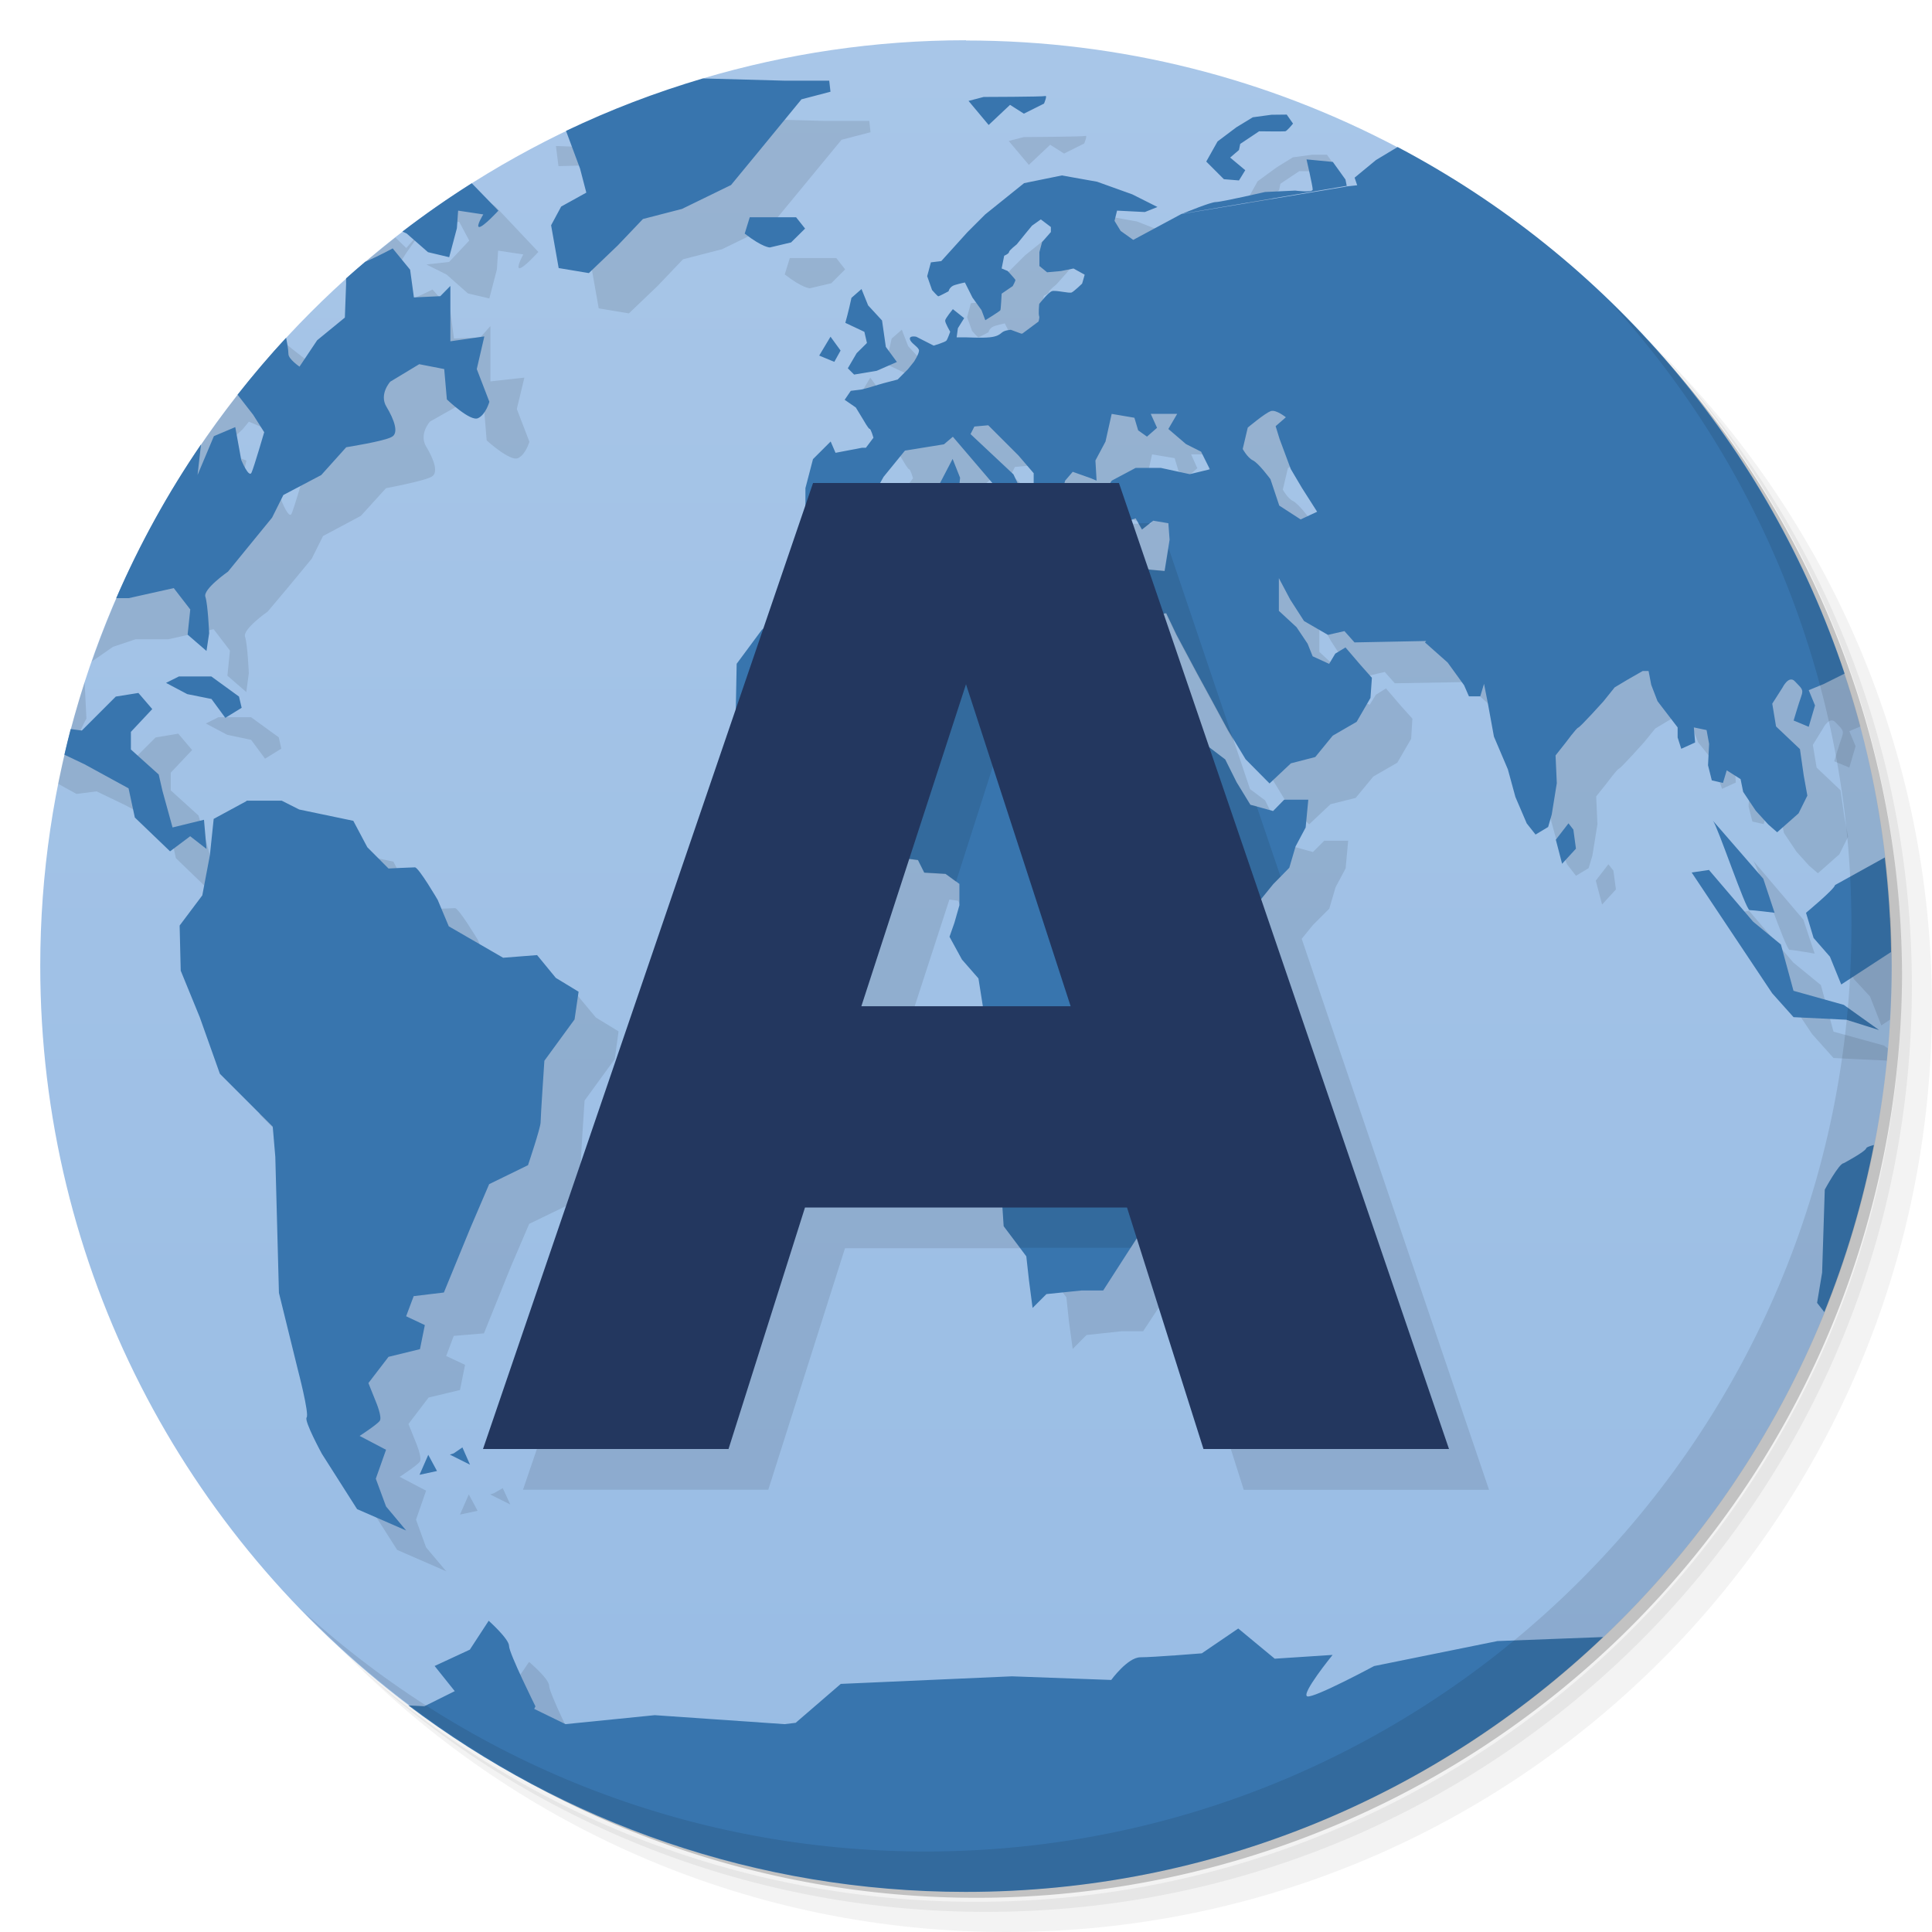 <svg xmlns="http://www.w3.org/2000/svg" viewBox="0 0 48 48">
 <defs>
  <linearGradient id="linearGradient3806" y1="47" x2="0" y2="1" gradientUnits="userSpaceOnUse">
   <stop style="stop-color:#98bce4;stop-opacity:1"/>
   <stop offset="1" style="stop-color:#a8c6e8;stop-opacity:1"/>
  </linearGradient>
 </defs>
 <g>
  <path d="m 36.31 5 c 5.859 4.062 9.688 10.831 9.688 18.5 c 0 12.426 -10.07 22.5 -22.5 22.5 c -7.669 0 -14.438 -3.828 -18.5 -9.688 c 1.037 1.822 2.306 3.499 3.781 4.969 c 4.085 3.712 9.514 5.969 15.469 5.969 c 12.703 0 23 -10.298 23 -23 c 0 -5.954 -2.256 -11.384 -5.969 -15.469 c -1.469 -1.475 -3.147 -2.744 -4.969 -3.781 z m 4.969 3.781 c 3.854 4.113 6.219 9.637 6.219 15.719 c 0 12.703 -10.297 23 -23 23 c -6.081 0 -11.606 -2.364 -15.719 -6.219 c 4.16 4.144 9.883 6.719 16.219 6.719 c 12.703 0 23 -10.298 23 -23 c 0 -6.335 -2.575 -12.06 -6.719 -16.219 z" style="opacity:0.05"/>
  <path d="m 41.28 8.781 c 3.712 4.085 5.969 9.514 5.969 15.469 c 0 12.703 -10.297 23 -23 23 c -5.954 0 -11.384 -2.256 -15.469 -5.969 c 4.113 3.854 9.637 6.219 15.719 6.219 c 12.703 0 23 -10.298 23 -23 c 0 -6.081 -2.364 -11.606 -6.219 -15.719 z" style="opacity:0.1"/>
  <path d="m 31.25 2.375 c 8.615 3.154 14.75 11.417 14.75 21.13 c 0 12.426 -10.07 22.5 -22.5 22.5 c -9.708 0 -17.971 -6.135 -21.12 -14.75 a 23 23 0 0 0 44.875 -7 a 23 23 0 0 0 -16 -21.875 z" style="opacity:0.2"/>
 </g>
 <g>
  <path d="m 24 1 c -2.27 0 -4.462 0.334 -6.533 0.947 c 1.533 1.053 -1.25 2.02 -3.205 1.215 c -7.833 3.667 -13.262 11.617 -13.262 20.838 c 0 7.505 3.595 14.169 9.156 18.367 c 5.844 2.633 21.844 2.633 29.684 -1.699 c 2.366 -2.249 4.253 -4.995 5.494 -8.07 c 0 -0.001 0 -0.001 0 -0.002 c 0.234 -1.595 0.666 -3.594 1.23 -4.15 c 0 0 0.002 0 0.002 0 c 0.282 -1.438 0.434 -2.923 0.434 -4.443 c 0 -0.118 -0.006 -0.234 -0.008 -0.352 c -0.992 -0.648 -0.558 -1.181 -0.156 -2.348 c -0.184 -1.575 -0.526 -3.101 -1.012 -4.563 c 0 0 -0.002 0 -0.002 0 c -1.826 -0.741 -7.823 -7.74 -11.1 -13.08 c -3.203 -1.692 -6.85 -2.654 -10.725 -2.654 z" style="fill:url(#linearGradient3806);fill-opacity:1"/>
  <path d="m 17,2.906 -0.844,0.25 -0.969,0.063 -0.594,0.438 -0.781,-0.029 0.063,0.5 1.125,-0.031 0.406,1.094 0.156,0.594 -0.625,0.344 -0.25,0.469 0.188,1.063 0.75,0.125 0.719,-0.688 0.625,-0.656 0.969,-0.25 1.219,-0.594 0.721,-0.875 1.029,-1.25 0.721,-0.188 -0.031,-0.281 -1.125,0 -3.469,-0.094 z m 9.967,0.471 c -0.055,0.02 -1.531,0.029 -1.531,0.029 l -0.375,0.096 0.5,0.594 0.531,-0.5 0.344,0.219 0.5,-0.25 c 0,0 0.09,-0.211 0.031,-0.188 z m 5.625,0.467 0,0.002 -0.471,0.063 -0.404,0.25 -0.471,0.344 -0.279,0.5 0.438,0.438 0.375,0.031 0.156,-0.25 L 31.561,4.909 31.78,4.721 31.811,4.565 32.28,4.252 c 0,0 0.613,0.008 0.656,0 0.047,-0.012 0.188,-0.189 0.188,-0.189 L 32.968,3.844 Z m 3.477,0.578 -0.26,0.174 -0.625,0.375 -0.531,0.438 0.064,0.189 -0.25,0.031 L 34.436,5.473 34.122,5.034 33.468,4.971 c 0,0 0.154,0.664 0.154,0.75 0,0.082 -0.438,0.031 -0.438,0.031 l -0.75,0.031 c 0,0 -1.082,0.25 -1.219,0.25 -0.129,0 -0.764,0.262 -0.813,0.281 l -0.031,0 -0.031,0 -0.063,0.063 -1.125,0.594 -0.313,-0.219 -0.156,-0.25 0.063,-0.281 0.688,0.063 0.313,-0.125 -0.625,-0.313 -0.875,-0.344 -0.875,-0.156 -0.938,0.219 -0.969,0.781 -0.438,0.438 -0.656,0.721 -0.25,0.029 -0.094,0.346 0.125,0.344 c 0,0 0.137,0.156 0.156,0.156 0.02,0 0.25,-0.125 0.25,-0.125 0,0 0.023,-0.117 0.156,-0.156 0.129,-0.039 0.25,-0.064 0.25,-0.064 l 0.188,0.375 0.219,0.314 0.094,0.25 c 0,0 0.363,-0.223 0.375,-0.25 0.012,-0.031 0.031,-0.406 0.031,-0.406 l 0.281,-0.219 c 0,0 0.07,-0.133 0.063,-0.156 C 26.207,7.923 26.027,7.724 26.027,7.724 L 25.871,7.66 25.934,7.347 c 0,0 0.125,-0.051 0.125,-0.094 0,-0.039 0.188,-0.188 0.188,-0.188 l 0.25,-0.281 0.156,-0.188 0.219,-0.156 0.25,0.188 0,0.125 -0.219,0.25 -0.094,0.25 0,0.344 0.219,0.156 0.344,-0.031 0.314,-0.063 0.25,0.156 -0.064,0.219 c 0,0 -0.187,0.188 -0.25,0.219 -0.055,0.031 -0.414,-0.063 -0.5,-0.031 -0.094,0.031 -0.313,0.344 -0.313,0.344 0,0 -0.027,0.25 0,0.314 0.006,0.017 0.008,0.055 0,0.094 l -0.031,0.031 -0.375,0.279 -0.031,0 -0.25,-0.094 c 0,0 -0.152,0.006 -0.219,0.064 -0.063,0.051 -0.119,0.106 -0.313,0.125 -0.191,0.02 -0.563,0 -0.594,0 l -0.219,0 0.031,-0.221 0.156,-0.25 -0.281,-0.219 c 0,0 -0.185,0.23 -0.189,0.281 -0.008,0.055 0.125,0.281 0.125,0.281 0,0 -0.063,0.18 -0.094,0.219 -0.031,0.039 -0.344,0.125 -0.344,0.125 L 23.775,9.376 c 0,0 -0.18,-0.04 -0.156,0.063 0.023,0.102 0.221,0.195 0.221,0.281 0,0.082 -0.125,0.281 -0.125,0.281 l -0.156,0.188 -0.25,0.25 -0.344,0.094 c 0,0 -0.243,0.072 -0.314,0.096 -0.063,0.023 -0.25,0.063 -0.25,0.063 l -0.281,0.031 -0.125,0.219 0.25,0.188 0.189,0.313 c 0,0 0.125,0.219 0.156,0.219 0.031,0 0.094,0.221 0.094,0.221 l -0.189,0.25 -0.094,0 -0.656,0.125 -0.125,-0.281 -0.438,0.438 -0.188,0.719 0,0.438 -1.063,3.094 -0.625,0.846 -0.031,1.063 -6.281,18.437 6.094,0 1.906,-6 4.906,0 0.031,0.469 0.563,0.75 0.063,0.594 0.094,0.689 0.344,-0.346 0.875,-0.094 0.531,0 0.844,-1.281 1.656,5.221 6.094,0 -4.654,-13.689 0.279,-0.344 0.406,-0.406 0.156,-0.531 0.25,-0.469 0.063,-0.688 -0.594,0 -0.281,0.281 -0.563,-0.156 -0.344,-0.563 -0.281,-0.563 -0.375,-0.281 -1.125,-3.344 0.031,0 0.25,0.529 0.5,0.939 0.375,0.688 0.406,0.75 0.438,0.719 0.594,0.594 0.531,-0.5 0.625,-0.156 0.438,-0.531 0.596,-0.344 0.344,-0.594 0.031,-0.5 -0.281,-0.313 -0.375,-0.438 -0.25,0.156 -0.156,0.25 -0.406,-0.189 -0.125,-0.313 -0.281,-0.406 -0.438,-0.406 0,-0.813 0.281,0.531 0.344,0.531 0.594,0.344 0.406,-0.094 0.25,0.281 1.781,-0.031 -0.031,0.031 0.563,0.5 0.406,0.563 0.125,0.281 0.281,0 0.094,-0.313 0.094,0.469 0.156,0.844 0.344,0.813 0.188,0.688 0.281,0.656 0.219,0.281 0.314,-0.188 0.094,-0.313 0.125,-0.781 -0.031,-0.689 0.25,-0.313 c 0,0 0.266,-0.359 0.313,-0.375 0.051,-0.012 0.625,-0.656 0.625,-0.656 l 0.281,-0.344 0.313,-0.188 0.375,-0.219 0.156,0 0.063,0.344 0.156,0.406 0.5,0.625 0,0.25 0.094,0.281 0.344,-0.156 -0.029,-0.375 0.313,0.094 0.063,0.344 -0.031,0.531 0.094,0.375 0.281,0.063 0.094,-0.313 0.346,0.219 0.063,0.313 0.313,0.469 0.313,0.346 0.219,0.188 0.531,-0.469 0.219,-0.439 -0.094,-0.5 -0.094,-0.654 -0.594,-0.564 -0.094,-0.563 0.25,-0.406 c 0,0 0.16,-0.32 0.313,-0.156 0.152,0.168 0.227,0.188 0.156,0.375 -0.066,0.184 -0.188,0.594 -0.188,0.594 l 0.375,0.156 0.156,-0.531 -0.156,-0.375 0.277,-0.115 C 44.69,12.317 41,7.469 36.075,4.426 M 11.749,4.883 C 11.616,4.973 11.28,4.946 11.28,4.946 L 11.216,4.887 c -0.179,0.12 -0.352,0.246 -0.527,0.371 l 0.156,0.344 0.563,-0.094 0.25,0.469 -0.5,0.531 -0.563,0.063 0.5,0.25 0.531,0.469 0.531,0.125 0.188,-0.719 0.031,-0.469 0.625,0.094 c 0,0 -0.187,0.344 -0.094,0.344 0.102,0 0.469,-0.406 0.469,-0.406 L 12.313,5.134 c 0,0 -0.439,-0.344 -0.564,-0.25 z m -1.217,0.779 -0.438,0.5 -0.27,-0.26 C 9.404,6.232 8.993,6.572 8.597,6.929 8.958,7.037 9.389,7.218 9.468,7.161 9.597,7.067 10.093,6.286 10.093,6.286 Z m 9.09,0.75 -0.125,0.406 c 0.449,0.348 0.625,0.344 0.625,0.344 L 20.653,7.037 20.997,6.693 20.778,6.412 Z m -8.875,0.781 c 0,0 -0.43,0.219 -0.844,0.375 -0.414,0.156 -0.313,0.5 -0.313,0.5 L 9.559,8.912 8.871,9.476 8.433,10.132 c 0,0 -0.281,-0.189 -0.281,-0.314 0,-0.125 -0.063,-0.5 -0.063,-0.5 L 7.368,8.755 c 0,0 -0.171,-0.133 -0.338,-0.273 -2.084,2.277 -3.711,4.976 -4.748,7.953 l 0.525,-0.365 0.563,-0.188 0.812,0 1.125,-0.25 0.406,0.531 -0.063,0.625 0.469,0.406 0.063,-0.469 c 0,0 -0.031,-0.719 -0.094,-0.906 -0.063,-0.188 0.563,-0.625 0.563,-0.625 l 0.5,-0.594 0.594,-0.719 0.281,-0.564 0.939,-0.5 0.625,-0.688 c 0,0 0.938,-0.175 1.125,-0.281 0.191,-0.09 0.066,-0.434 -0.125,-0.75 -0.191,-0.313 0.094,-0.625 0.094,-0.625 l 0.719,-0.406 0.625,0.094 0.063,0.781 c 0,0 0.59,0.537 0.781,0.439 0.191,-0.09 0.281,-0.406 0.281,-0.406 l -0.313,-0.814 0.188,-0.779 -0.844,0.094 0,-1.375 -0.25,0.281 -0.656,0.029 -0.094,-0.719 z m 11.656,1 -0.25,0.219 C 22.09,8.717 21.997,9.037 21.997,9.037 l 0.471,0.221 0.063,0.279 -0.25,0.25 -0.219,0.375 0.156,0.156 0.563,-0.094 0.5,-0.219 L 23,9.63 22.906,8.974 22.562,8.599 22.406,8.193 Z m -0.781,1.189 -0.279,0.469 0.375,0.156 0.154,-0.281 z m -15.438,1.094 0.656,0.281 0.438,0.563 0.281,0.438 c 0,0 -0.245,0.844 -0.313,1 -0.066,0.156 -0.25,-0.313 -0.25,-0.313 L 6.84,11.632 6.309,11.851 5.903,12.82 5.997,12.007 6.122,11.443 5.468,11.193 6.031,10.662 Z m 26.375,0.75 c 0.133,-0.043 0.375,0.156 0.375,0.156 l -0.25,0.219 0.094,0.313 0.281,0.75 0.281,0.469 0.375,0.594 -0.406,0.188 -0.531,-0.344 -0.219,-0.656 c 0,0 -0.297,-0.406 -0.438,-0.469 -0.133,-0.066 -0.25,-0.281 -0.25,-0.281 l 0.125,-0.529 c 0,0 0.425,-0.359 0.563,-0.406 z m -3.936,0.063 0.561,0.094 0.094,0.313 0.219,0.156 0.25,-0.219 -0.154,-0.344 0.654,0 -0.219,0.375 0.439,0.375 0.375,0.188 0.219,0.438 -0.5,0.125 -0.719,-0.154 -0.625,0 -0.596,0.313 -0.029,0.063 -1.156,0 0.031,-0.063 0.188,-0.219 0.438,0.156 0.156,0.063 -0.031,-0.5 0.25,-0.469 z m -3.064,0.281 0.75,0.75 0.375,0.438 0,0.25 -0.375,0 -0.125,-0.219 -1.064,-1 0.096,-0.188 z m -0.877,0.281 0.002,0 1,1.156 -0.844,0 0,-0.125 -0.189,-0.471 -0.313,0.596 -1.469,0 0.094,-0.156 0.531,-0.656 0.969,-0.156 z m 4.531,2.031 0.002,0 0.154,0.279 0.281,-0.219 0.375,0.064 0.031,0.404 -0.125,0.781 -0.344,-0.031 -0.063,0 -0.406,-1.25 z m -27.11,3.066 c -0.265,0.823 -0.486,1.665 -0.658,2.525 l 0.455,0.252 0.5,-0.064 0.719,0.346 1.094,0.594 0.156,0.719 0.875,0.844 0.5,-0.375 0.406,0.313 -0.094,-0.719 -0.75,0.188 -0.25,-0.906 -0.125,-0.404 -0.689,-0.625 0,-0.439 0.531,-0.563 -0.344,-0.406 -0.563,0.094 -0.844,0.844 -0.688,-0.094 c 0,0 -0.313,-0.531 -0.375,-0.656 -0.063,-0.125 0.188,-0.563 0.188,-0.563 z m 3.324,0.871 -0.313,0.156 0.531,0.281 0.594,0.125 0.346,0.469 0.404,-0.25 -0.063,-0.281 -0.688,-0.5 z m 1.688,3.09 0.002,0.004 -0.813,0.438 -0.094,0.906 -0.189,1 -0.563,0.75 0.031,1.125 0.469,1.156 0.5,1.406 1.313,1.313 0.064,0.75 0.094,3.375 0.469,1.906 c 0,0 0.289,1.099 0.219,1.188 -0.066,0.086 0.375,0.906 0.375,0.906 l 0.875,1.375 1.219,0.531 -0.5,-0.594 -0.25,-0.688 0.25,-0.721 -0.656,-0.344 c 0,0 0.438,-0.285 0.5,-0.375 0.066,-0.09 -0.094,-0.469 -0.094,-0.469 l -0.188,-0.469 0.5,-0.656 0.781,-0.188 0.125,-0.625 -0.469,-0.219 0.188,-0.5 0.75,-0.063 0.656,-1.625 0.469,-1.096 0.969,-0.469 c 0,0 0.313,-0.927 0.313,-1.063 0,-0.129 0.094,-1.531 0.094,-1.531 l 0.75,-1.031 0.094,-0.688 -0.563,-0.344 -0.469,-0.563 -0.844,0.063 -1.344,-0.781 -0.281,-0.656 c 0,0 -0.47,-0.781 -0.563,-0.781 -0.09,0 -0.656,0.031 -0.656,0.031 L 10.117,22.062 9.773,21.406 8.429,21.127 7.99,20.906 m 35.564,0.473 c 0.113,0.129 0.812,2.219 0.906,2.219 0.086,0 0.625,0.094 0.625,0.094 l -0.281,-0.844 z m -3.594,0.094 -0.313,0.406 0.156,0.594 0.344,-0.375 -0.063,-0.469 z m -16.375,0.875 0.219,0.031 0.156,0.313 0.531,0.031 0.344,0.25 0,0.531 -0.125,0.438 -0.125,0.344 0.313,0.564 0.406,0.469 0.094,0.688 -3,0 1.189,-3.656 z m 19.875,0.281 -0.438,0.063 2,3 0.531,0.594 1.313,0.064 0.012,0.004 c 0.01,-0.102 0.014,-0.206 0.023,-0.309 l -0.098,-0.07 -1.25,-0.344 -0.313,-1.156 -0.688,-0.564 -1.094,-1.279 z m 3.506,0.166 -0.381,0.211 c 0,0.09 -0.719,0.688 -0.719,0.688 l 0.188,0.625 0.406,0.438 0.281,0.719 0.215,-0.143 c 0.025,-0.441 0.041,-0.885 0.041,-1.332 0,-0.404 -0.011,-0.806 -0.031,-1.205 z m -34.475,14.178 -0.219,0.125 -0.094,0.031 0.5,0.25 z m -0.844,0.156 -0.219,0.5 0.438,-0.094 z m 1.5,4.156 -0.004,0.002 0.002,0.002 z m -0.002,0.004 -0.467,0.684 c -0.87,0.372 -0.956,0.305 -0.375,1.031 l 1.965,0.442 0.031,-0.063 c 0,0 -0.656,-1.32 -0.656,-1.5 0,-0.175 -0.494,-0.588 -0.498,-0.592 z" style="fill:#000;opacity:0.1;fill-opacity:1"/>
  <path d="m 17.467 1.947 c -1.176 0.348 -2.315 0.782 -3.404 1.305 l 0.348 0.936 l 0.156 0.598 l -0.625 0.346 l -0.25 0.465 l 0.188 1.063 l 0.75 0.125 l 0.719 -0.688 l 0.625 -0.656 l 0.969 -0.25 l 1.219 -0.594 l 0.721 -0.875 l 1.029 -1.254 l 0.721 -0.189 l -0.031 -0.275 l -1.125 0 l -2.01 -0.055 z m 8.502 0.439 c -0.055 0.02 -1.531 0.023 -1.531 0.023 l -0.375 0.098 l 0.5 0.598 l 0.531 -0.5 l 0.344 0.219 l 0.5 -0.25 c 0 0 0.09 -0.211 0.031 -0.188 z m 6 0.461 l -0.379 0.004 l -0.465 0.063 l -0.41 0.25 l -0.465 0.35 l -0.281 0.5 l 0.438 0.438 l 0.375 0.031 l 0.156 -0.254 l -0.375 -0.314 l 0.219 -0.188 l 0.031 -0.152 l 0.469 -0.313 c 0 0 0.609 0.008 0.652 0 c 0.047 -0.012 0.191 -0.191 0.191 -0.191 l -0.156 -0.223 z m 2.752 0.807 l -0.535 0.322 l -0.531 0.438 l 0.064 0.189 l -0.281 0.031 l 0 0.004 l -4.082 0.68 l 0.016 -0.012 l -1.217 0.654 l -0.313 -0.223 l -0.152 -0.25 l 0.063 -0.254 l 0.691 0.035 l 0.313 -0.125 l -0.625 -0.314 l -0.875 -0.314 l -0.875 -0.156 l -0.938 0.191 l -0.969 0.779 l -0.439 0.439 l -0.65 0.719 l -0.258 0.031 l -0.092 0.344 l 0.121 0.344 c 0 0 0.137 0.156 0.156 0.156 c 0.02 0 0.254 -0.125 0.254 -0.125 c 0 0 0.023 -0.117 0.156 -0.156 c 0.129 -0.039 0.25 -0.063 0.25 -0.063 l 0.188 0.375 l 0.225 0.313 l 0.094 0.25 c 0 0 0.363 -0.223 0.375 -0.25 c 0.012 -0.031 0.031 -0.41 0.031 -0.41 l 0.275 -0.188 c 0 0 0.074 -0.133 0.066 -0.156 c -0.008 -0.02 -0.191 -0.219 -0.191 -0.219 l -0.15 -0.063 l 0.063 -0.316 c 0 0 0.121 -0.051 0.121 -0.094 c 0 -0.039 0.191 -0.189 0.191 -0.189 l 0.223 -0.275 l 0.156 -0.189 l 0.219 -0.156 l 0.25 0.189 l 0 0.125 l -0.219 0.25 l -0.066 0.25 l 0 0.344 l 0.191 0.156 l 0.344 -0.031 l 0.313 -0.063 l 0.277 0.154 l -0.063 0.221 c 0 0 -0.195 0.188 -0.258 0.219 c -0.055 0.031 -0.406 -0.063 -0.492 -0.031 c -0.094 0.031 -0.316 0.316 -0.316 0.316 c 0 0 -0.027 0.249 0 0.313 c 0.008 0.022 -0.004 0.068 -0.016 0.123 l -0.029 0.023 l -0.375 0.279 l -0.031 0 l -0.254 -0.094 c 0 0 -0.152 0.008 -0.219 0.066 c -0.063 0.051 -0.12 0.102 -0.313 0.121 c -0.191 0.02 -0.565 0 -0.596 0 l -0.219 0 l 0.031 -0.227 l 0.156 -0.25 l -0.281 -0.223 c 0 0 -0.188 0.23 -0.191 0.281 c -0.008 0.055 0.125 0.279 0.125 0.279 c 0 0 -0.063 0.182 -0.094 0.221 c -0.031 0.039 -0.316 0.125 -0.316 0.125 l -0.434 -0.221 c 0 0 -0.18 -0.038 -0.156 0.064 c 0.023 0.102 0.225 0.195 0.225 0.281 c 0 0.082 -0.125 0.275 -0.125 0.275 l -0.152 0.189 l -0.254 0.254 l -0.344 0.09 c 0 0 -0.246 0.07 -0.316 0.094 c -0.063 0.023 -0.25 0.066 -0.25 0.066 l -0.254 0.031 l -0.152 0.223 l 0.277 0.191 l 0.188 0.309 c 0 0 0.125 0.223 0.156 0.223 c 0.031 0 0.094 0.219 0.094 0.219 l -0.188 0.25 l -0.098 0 l -0.656 0.125 l -0.121 -0.281 l -0.439 0.438 l -0.188 0.721 l 0 0.598 l 0.75 0.406 l 0.598 -0.221 l 0.594 -1.064 l 0.531 -0.652 l 0.969 -0.156 l 0.221 -0.188 l 1.094 1.281 l 0.125 0.438 l 0.316 -0.156 l -0.1 -0.375 l 0.191 0 l -0.121 -0.254 l -1.066 -1 l 0.096 -0.188 l 0.344 -0.031 l 0.75 0.75 l 0.379 0.441 l 0 0.688 l 0.188 0.125 l 0.375 0.375 l 0.277 -0.094 l -0.152 -0.566 l 0.094 -0.344 l 0.188 -0.219 l 0.439 0.156 l 0.154 0.063 l -0.029 -0.5 l 0.25 -0.469 l 0.154 -0.689 l 0.564 0.096 l 0.094 0.313 l 0.219 0.156 l 0.25 -0.219 l -0.156 -0.346 l 0.656 0 l -0.219 0.375 l 0.438 0.375 l 0.375 0.189 l 0.219 0.438 l -0.5 0.121 l -0.719 -0.156 l -0.625 0 l -0.594 0.316 l -0.125 0.188 l -0.434 0.094 l 0.188 0.469 l 0.344 0.406 l 0.621 -0.219 l 0.156 0.277 l 0.281 -0.219 l 0.375 0.063 l 0.031 0.41 l -0.125 0.777 l -0.344 -0.031 l -0.406 -0.063 l -0.189 0.465 l -1.375 -0.25 l -0.25 -0.316 l -0.313 0.281 l -0.344 0.469 l -0.875 -0.5 l -0.875 -0.527 l 0 -0.941 l -0.566 0.031 l -0.031 0.313 l -1.375 -0.063 l -0.434 0.402 l -0.844 0.031 l -0.566 0.5 l -0.344 0.969 l -0.875 0.691 l -0.625 0.844 l -0.031 1.625 l -0.188 0.5 l -0.066 0.598 l 0.379 0.652 l 0.219 0.625 l 0.75 0.906 l 0.441 0.375 l 0.434 0.094 l 0.096 -0.375 l 1.563 0 l 0.406 -0.188 l 0.5 0.063 l 0.156 0.313 l 0.529 0.031 l 0.346 0.25 l 0 0.531 l -0.125 0.438 l -0.121 0.344 l 0.309 0.566 l 0.41 0.469 l 0.188 1.188 l 0.031 0.777 l -0.281 0.656 l -0.031 0.625 l 0.219 1.156 l 0.188 0.188 l 0.281 1.094 l 0.031 0.471 l 0.563 0.75 l 0.066 0.594 l 0.09 0.688 l 0.344 -0.344 l 0.875 -0.09 l 0.535 0 l 0.965 -1.5 c 1.802 -2.263 1.184 -5.563 2.195 -7.283 l 1.066 -1.313 l 0.398 -0.406 l 0.156 -0.531 l 0.25 -0.469 l 0.066 -0.691 l -0.6 0 l -0.275 0.281 l -0.564 -0.156 l -0.344 -0.563 l -0.281 -0.563 l -0.656 -0.5 l -0.154 -0.813 l -0.281 -0.475 l -0.311 -0.594 l -0.408 -0.719 l -0.092 -0.469 l 0.436 -0.063 l 0.254 0.531 l 0.5 0.938 l 0.375 0.688 l 0.406 0.75 l 0.438 0.723 l 0.594 0.6 l 0.531 -0.5 l 0.605 -0.156 l 0.434 -0.531 l 0.594 -0.344 l 0.344 -0.594 l 0.035 -0.5 l -0.281 -0.316 l -0.375 -0.438 l -0.254 0.154 l -0.152 0.254 l -0.41 -0.188 l -0.125 -0.313 l -0.275 -0.41 l -0.439 -0.406 l 0 -0.813 l 0.281 0.531 l 0.344 0.535 l 0.594 0.344 l 0.41 -0.094 l 0.25 0.281 l 1.781 -0.035 l -0.031 0.035 l 0.564 0.5 l 0.408 0.563 l 0.121 0.277 l 0.281 0 l 0.094 -0.311 l 0.092 0.467 l 0.154 0.844 l 0.346 0.813 l 0.188 0.688 l 0.281 0.656 l 0.219 0.277 l 0.313 -0.188 l 0.09 -0.314 l 0.125 -0.775 l -0.031 -0.689 l 0.25 -0.316 c 0 0 0.265 -0.359 0.313 -0.375 c 0.051 -0.012 0.625 -0.65 0.625 -0.65 l 0.281 -0.35 l 0.314 -0.188 l 0.383 -0.219 l 0.145 0 l 0.066 0.344 l 0.156 0.406 l 0.5 0.652 l 0 0.25 l 0.09 0.281 l 0.344 -0.156 l -0.031 -0.375 l 0.316 0.066 l 0.063 0.344 l -0.027 0.531 l 0.094 0.375 l 0.277 0.064 l 0.094 -0.314 l 0.344 0.219 l 0.064 0.316 l 0.313 0.469 l 0.313 0.344 l 0.219 0.191 l 0.531 -0.469 l 0.219 -0.441 l -0.09 -0.5 l -0.094 -0.656 l -0.594 -0.563 l -0.094 -0.566 l 0.254 -0.398 c 0 0 0.156 -0.32 0.309 -0.156 c 0.152 0.168 0.227 0.188 0.156 0.375 c -0.066 0.184 -0.188 0.598 -0.188 0.598 l 0.375 0.156 l 0.156 -0.531 l -0.156 -0.379 l 0.379 -0.156 l 0.512 -0.256 c -1.882 -5.658 -5.9 -10.337 -11.1 -13.08 z m -5.35 1.652 l -0.004 0.006 l 4.092 -0.695 l -0.031 -0.156 l -0.314 -0.438 l -0.654 -0.063 c 0 0 0.154 0.664 0.154 0.75 c 0 0.082 -0.434 0.025 -0.434 0.025 l -0.75 0.035 c 0 0 -1.086 0.25 -1.223 0.25 c -0.129 0 -0.762 0.262 -0.809 0.281 l -0.027 0.004 z m -17.65 -0.754 c -0.593 0.375 -1.168 0.775 -1.723 1.201 l 0.104 0.047 l 0.531 0.465 l 0.527 0.125 l 0.191 -0.719 l 0.031 -0.438 l 0.625 0.094 c 0 0 -0.193 0.313 -0.1 0.313 c 0.102 0 0.475 -0.406 0.475 -0.406 l -0.662 -0.682 z m 6.906 0.846 l -0.125 0.406 c 0.449 0.348 0.625 0.344 0.625 0.344 l 0.527 -0.125 l 0.348 -0.344 l -0.223 -0.281 l -1.152 0 z m -8.871 0.773 c 0 0 -0.33 0.183 -0.684 0.334 c -0.159 0.136 -0.318 0.27 -0.473 0.41 c -0.004 0.062 0 0.131 0 0.131 l -0.031 0.844 l -0.688 0.563 l -0.439 0.656 c 0 0 -0.275 -0.188 -0.275 -0.313 c 0 -0.108 -0.043 -0.335 -0.057 -0.406 c -0.421 0.455 -0.823 0.928 -1.207 1.416 l 0.387 0.498 l 0.275 0.434 c 0 0 -0.246 0.844 -0.313 1 c -0.066 0.156 -0.258 -0.313 -0.258 -0.313 l -0.148 -0.814 l -0.531 0.225 l -0.406 0.965 l 0.086 -0.76 c -0.818 1.197 -1.524 2.475 -2.107 3.82 l 0.309 0 l 1.121 -0.25 l 0.41 0.531 l -0.066 0.625 l 0.469 0.406 l 0.066 -0.441 c 0 0 -0.031 -0.719 -0.094 -0.906 c -0.063 -0.188 0.563 -0.625 0.563 -0.625 l 0.5 -0.613 l 0.594 -0.727 l 0.281 -0.563 l 0.941 -0.496 l 0.621 -0.691 c 0 0 0.938 -0.148 1.125 -0.254 c 0.191 -0.09 0.066 -0.434 -0.125 -0.75 c -0.191 -0.313 0.094 -0.625 0.094 -0.625 l 0.719 -0.434 l 0.621 0.121 l 0.066 0.754 c 0 0 0.586 0.563 0.777 0.465 c 0.191 -0.09 0.279 -0.406 0.279 -0.406 l -0.313 -0.813 l 0.188 -0.811 l -0.844 0.121 l 0 -1.375 l -0.25 0.254 l -0.656 0.031 l -0.094 -0.688 l -0.434 -0.531 z m 11.648 1.01 l -0.25 0.219 c -0.063 0.305 -0.152 0.621 -0.152 0.621 l 0.473 0.223 l 0.064 0.277 l -0.256 0.254 l -0.219 0.375 l 0.156 0.156 l 0.563 -0.094 l 0.5 -0.219 l -0.275 -0.375 l -0.094 -0.656 l -0.346 -0.375 l -0.164 -0.406 z m -0.77 1.184 l -0.281 0.469 l 0.375 0.156 l 0.156 -0.281 l -0.25 -0.344 z m 10.938 1.848 c 0.133 -0.043 0.375 0.154 0.375 0.154 l -0.254 0.221 l 0.096 0.313 l 0.279 0.75 l 0.277 0.469 l 0.379 0.594 l -0.41 0.191 l -0.531 -0.344 l -0.219 -0.656 c 0 0 -0.299 -0.406 -0.439 -0.469 c -0.133 -0.066 -0.25 -0.281 -0.25 -0.281 l 0.125 -0.531 c 0 0 0.428 -0.359 0.564 -0.406 l 0.008 -0.004 z m -7.904 1.188 l -0.375 0.719 l 0.275 0.281 l 0.254 -0.223 l 0.031 -0.309 l -0.186 -0.469 z m -1.254 0.75 l 0 0.188 l 0.154 -0.031 l -0.154 -0.156 z m 2.154 0.469 l -0.188 0.064 l 0.313 0.531 l 0.281 -0.221 l -0.406 -0.375 z m -20.13 4.186 l 0 0.004 l -0.313 0.156 l 0.527 0.279 l 0.602 0.121 l 0.344 0.469 l 0.406 -0.25 l -0.066 -0.279 l -0.688 -0.5 l -0.813 0 z m -0.998 0.41 l -0.563 0.09 l -0.844 0.844 l -0.277 -0.037 c -0.056 0.211 -0.106 0.424 -0.156 0.637 l 0.5 0.238 l 1.094 0.598 l 0.156 0.725 l 0.875 0.84 l 0.5 -0.375 l 0.406 0.316 l -0.063 -0.725 l -0.781 0.191 l -0.25 -0.906 l -0.094 -0.41 l -0.691 -0.621 l 0 -0.438 l 0.531 -0.566 l -0.344 -0.4 z m 2.684 2.68 l -0.002 0.008 l -0.813 0.441 l -0.094 0.9 l -0.189 1 l -0.563 0.75 l 0.027 1.121 l 0.473 1.156 l 0.5 1.406 l 1.313 1.313 l 0.064 0.75 l 0.09 3.379 l 0.469 1.906 c 0 0 0.289 1.102 0.219 1.191 c -0.066 0.086 0.379 0.902 0.379 0.902 l 0.875 1.375 l 1.219 0.531 l -0.5 -0.598 l -0.254 -0.689 l 0.254 -0.719 l -0.656 -0.344 c 0 0 0.438 -0.285 0.5 -0.375 c 0.066 -0.09 -0.094 -0.469 -0.094 -0.469 l -0.188 -0.469 l 0.5 -0.652 l 0.781 -0.191 l 0.121 -0.598 l -0.465 -0.219 l 0.188 -0.5 l 0.75 -0.09 l 0.656 -1.598 l 0.469 -1.094 l 0.965 -0.471 c 0 0 0.313 -0.928 0.313 -1.064 c 0 -0.129 0.094 -1.531 0.094 -1.531 l 0.75 -1.027 l 0.1 -0.688 l -0.566 -0.344 l -0.465 -0.566 l -0.844 0.066 l -1.35 -0.781 l -0.275 -0.656 c 0 0 -0.473 -0.809 -0.566 -0.809 c -0.09 0 -0.656 0.029 -0.656 0.029 l -0.527 -0.529 l -0.348 -0.656 l -1.344 -0.281 l -0.434 -0.219 l -0.875 0 z m 36.434 0.496 c 0.113 0.129 0.816 2.219 0.91 2.219 c 0.086 0 0.621 0.066 0.621 0.066 l -0.281 -0.846 l -1.25 -1.439 z m -3.59 0.064 l -0.314 0.406 l 0.156 0.598 l 0.344 -0.375 l -0.064 -0.473 l -0.121 -0.156 z m 7.859 0.848 l -1.238 0.686 c 0 0.09 -0.719 0.688 -0.719 0.688 l 0.188 0.625 l 0.406 0.465 l 0.281 0.691 l 1.238 -0.807 c -0.012 -0.793 -0.066 -1.576 -0.156 -2.348 z m -4.359 0.309 l -0.439 0.064 l 2 3 l 0.531 0.594 l 1.311 0.064 l 0.813 0.256 l -0.875 -0.625 l -1.25 -0.35 l -0.313 -1.15 l -0.689 -0.566 l -1.094 -1.281 l 0.006 -0.006 z m 4.088 6.834 c -0.107 0.028 -0.181 0.056 -0.188 0.078 c -0.02 0.086 -0.563 0.375 -0.563 0.375 c -0.113 0 -0.469 0.656 -0.469 0.656 l -0.066 2.063 l -0.125 0.75 l 0.18 0.23 c 0.535 -1.327 0.951 -2.716 1.232 -4.152 c -0.001 0 -0.001 0 -0.002 0 z m -35.07 7.51 l 0.002 0.004 l 0.004 -0.004 l -0.006 0 z m 0.002 0.004 l -0.217 0.148 l -0.094 0.031 l 0.5 0.25 l -0.189 -0.43 z m -0.85 0.18 l 0.002 0.004 l 0.002 -0.004 l -0.004 0 z m 0.002 0.004 l -0.217 0.496 l 0.434 -0.094 l -0.217 -0.402 z m 1.502 4.121 l -0.469 0.719 l -0.875 0.406 l 0.5 0.625 l -0.754 0.375 l -0.398 -0.02 c 3.852 2.908 8.646 4.633 13.844 4.633 c 6.141 0 11.715 -2.411 15.84 -6.332 l -2.627 0.1 l -3.064 0.621 c 0 0 -1.477 0.793 -1.656 0.754 c -0.18 -0.043 0.625 -1.031 0.625 -1.031 l -1.438 0.094 l -0.906 -0.75 l -0.906 0.617 c 0 0 -1.213 0.098 -1.525 0.098 c -0.316 0 -0.725 0.563 -0.725 0.563 l -2.469 -0.09 l -4.25 0.188 l -1.121 0.967 l -0.275 0.033 l -3.225 -0.223 l -2.219 0.223 l -0.777 -0.379 l 0.031 -0.063 c 0 0 -0.656 -1.32 -0.656 -1.5 c 0 -0.176 -0.5 -0.621 -0.5 -0.621 l -0.004 -0.006 z" style="fill:#3875ae;fill-opacity:1"/>
 </g>
 <g>
  <g>
   <g transform="translate(1,1)">
    <g style="opacity:0.1">
     <!-- color: #20a0db -->
    </g>
   </g>
  </g>
 </g>
 <g>
  <g>
   <!-- color: #20a0db -->
  </g>
 </g>
 <g>
  <path d="m 40.03 7.531 c 3.712 4.084 5.969 9.514 5.969 15.469 0 12.703 -10.297 23 -23 23 c -5.954 0 -11.384 -2.256 -15.469 -5.969 4.178 4.291 10.01 6.969 16.469 6.969 c 12.703 0 23 -10.298 23 -23 0 -6.462 -2.677 -12.291 -6.969 -16.469 z" style="opacity:0.1"/>
 </g>
 <path d="m 22.314 21.311 0.5 0.063 0.156 0.313 0.531 0.031 0.25 0.188 1.25 -3.906 2.594 8 c 0 0 -3.443 1.057 -2.687 4 l 0.031 0.469 0.406 0.531 2.75 0 0.281 -0.438 2.188 -7.282 1.063 -1.313 0.188 -0.188 -0.594 -1.75 -0.156 -0.031 -0.344 -0.563 -0.281 -0.563 -0.656 -0.5 -0.156 -0.813 -0.281 -0.469 -0.813 -1.782 0.438 -0.063 0.25 0.531 0.5 0.938 0.375 0.688 0.406 0.75 0.156 0.281 -1.625 -4.813 -0.094 0.563 -0.344 -0.031 -0.406 -0.063 c -6.527 4.139 -7.857 1.471 -5.876 7.222 z m 5.968 -8.311 0.094 0.156 0.188 -0.156 -0.281 0" style="fill:#000;fill-opacity:0.098"/>
 <path d="m 20.2 12 -8.2 24 6.1 0 1.9 -6 8 0 1.9 6 6.1 0 -8.2 -24 m -6.4 13 2.6 -8 2.6 8" style="fill:#23375f;fill-opacity:1;stroke:none"/>
</svg>
